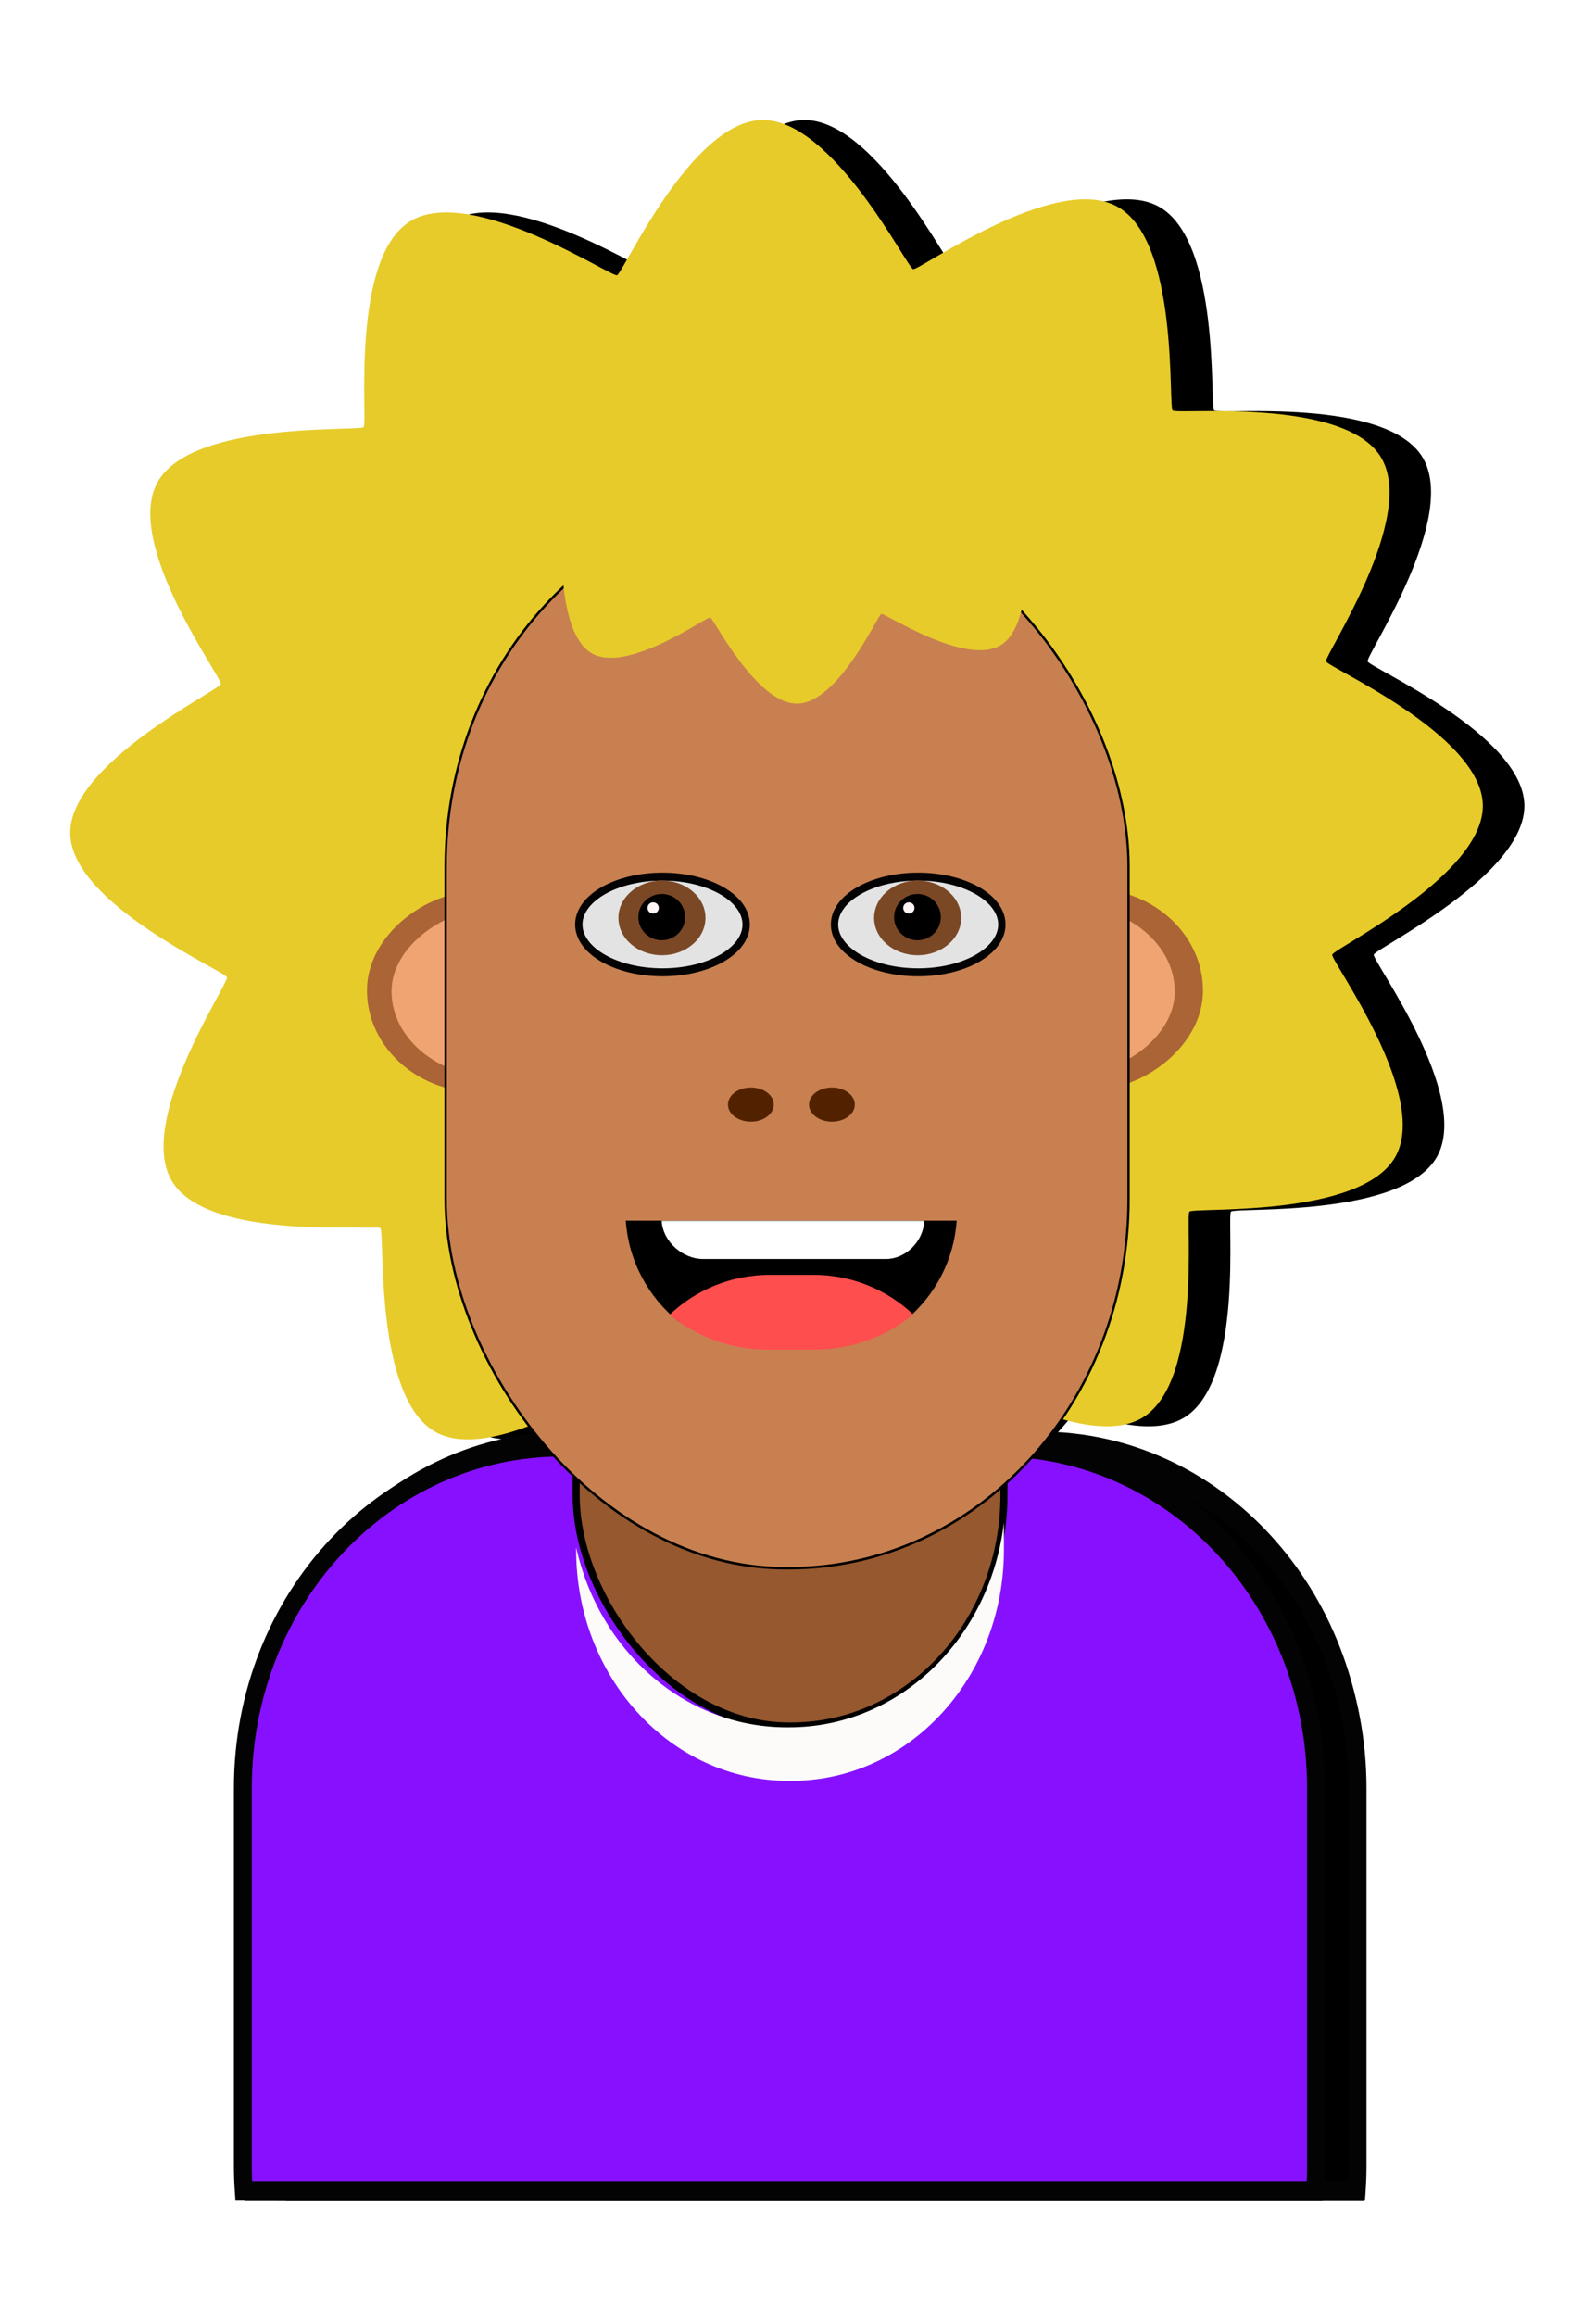 <?xml version="1.0" encoding="UTF-8" standalone="no"?>
<!-- Created with Inkscape (http://www.inkscape.org/) -->

<svg
   width="31.33mm"
   height="45.443mm"
   viewBox="0 0 52.216 75.738"
   version="1.1"
   id="svg39365"
   inkscape:version="1.2.1 (9c6d41e410, 2022-07-14)"
   sodipodi:docname="avatar_34.svg"
   xmlns:inkscape="http://www.inkscape.org/namespaces/inkscape"
   xmlns:sodipodi="http://sodipodi.sourceforge.net/DTD/sodipodi-0.dtd"
   xmlns="http://www.w3.org/2000/svg"
   xmlns:svg="http://www.w3.org/2000/svg">
  <sodipodi:namedview
     id="namedview39367"
     pagecolor="#ffffff"
     bordercolor="#000000"
     borderopacity="0.25"
     inkscape:showpageshadow="2"
     inkscape:pageopacity="0.0"
     inkscape:pagecheckerboard="0"
     inkscape:deskcolor="#d1d1d1"
     inkscape:document-units="mm"
     showgrid="false"
     inkscape:zoom="2.9825758"
     inkscape:cx="1.1734823"
     inkscape:cy="71.750062"
     inkscape:window-width="1920"
     inkscape:window-height="1017"
     inkscape:window-x="-8"
     inkscape:window-y="-8"
     inkscape:window-maximized="1"
     inkscape:current-layer="g44632" />
  <defs
     id="defs39362">
    <inkscape:path-effect
       effect="fillet_chamfer"
       id="path-effect14430"
       is_visible="true"
       lpeversion="1"
       nodesatellites_param="F,0,0,1,0,0,0,1 @ F,0,1,1,0,1.255,0,1 @ F,0,0,1,0,1.255,0,1 @ F,0,0,1,0,0,0,1"
       unit="px"
       method="auto"
       mode="F"
       radius="0"
       chamfer_steps="1"
       flexible="false"
       use_knot_distance="true"
       apply_no_radius="true"
       apply_with_radius="true"
       only_selected="false"
       hide_knots="false" />
    <inkscape:path-effect
       effect="fillet_chamfer"
       id="path-effect16060"
       is_visible="true"
       lpeversion="1"
       nodesatellites_param="F,0,0,1,0,0,0,1 @ F,0,1,1,0,1.255,0,1 @ F,0,0,1,0,1.255,0,1 @ F,0,0,1,0,0,0,1"
       unit="px"
       method="auto"
       mode="F"
       radius="0"
       chamfer_steps="1"
       flexible="false"
       use_knot_distance="true"
       apply_no_radius="true"
       apply_with_radius="true"
       only_selected="false"
       hide_knots="false" />
    <inkscape:path-effect
       effect="fillet_chamfer"
       id="path-effect16060-7"
       is_visible="true"
       lpeversion="1"
       nodesatellites_param="F,0,0,1,0,0,0,1 @ F,0,1,1,0,1.255,0,1 @ F,0,0,1,0,1.255,0,1 @ F,0,0,1,0,0,0,1"
       unit="px"
       method="auto"
       mode="F"
       radius="0"
       chamfer_steps="1"
       flexible="false"
       use_knot_distance="true"
       apply_no_radius="true"
       apply_with_radius="true"
       only_selected="false"
       hide_knots="false" />
    <filter
       inkscape:collect="always"
       style="color-interpolation-filters:sRGB"
       id="filter14795"
       x="-0.01"
       y="-0.007"
       width="1.02"
       height="1.018">
      <feGaussianBlur
         inkscape:collect="always"
         stdDeviation="0.211"
         id="feGaussianBlur14797" />
    </filter>
  </defs>
  <g
     inkscape:label="Layer 1"
     inkscape:groupmode="layer"
     id="layer1"
     transform="translate(-81.297,-124.553)">
    <g
       id="g14887"
       transform="matrix(0.994,0,0,0.983,0.894,2.77)">
      <g
         id="g44632"
         transform="matrix(0.999,0,0,1.097,0.057,-17.56)">
        <g
           id="g58937"
           transform="matrix(0.926,0,0,0.926,7.952,12.15)">
          <g
             id="g14424"
             transform="translate(1.479)"
             style="mix-blend-mode:normal;fill:#000000;fill-opacity:1;filter:url(#filter14795)">
            <g
               id="g14344"
               transform="matrix(0.948,0,0,0.923,64.899,62.263)"
               style="fill:#000000;fill-opacity:1">
              <rect
                 style="fill:#000000;fill-opacity:1;stroke-width:0.104"
                 id="rect14340"
                 width="9.157"
                 height="13.925"
                 x="100.169"
                 y="-39.611"
                 ry="4.797"
                 transform="matrix(0,1,-1,-0.014,0,0)"
                 inkscape:transform-center-x="-0.18754404"
                 inkscape:transform-center-y="0.0026622334" />
              <rect
                 style="fill:#000000;fill-opacity:1;stroke-width:0.104"
                 id="rect14342"
                 width="9.157"
                 height="13.925"
                 x="99.667"
                 y="-62.5"
                 ry="4.797"
                 transform="matrix(0,1,-1,-0.014,0,0)"
                 inkscape:transform-center-x="-0.18754404"
                 inkscape:transform-center-y="0.0026622334" />
            </g>
            <ellipse
               style="fill:#000000;fill-opacity:1;fill-rule:evenodd;stroke-width:0.282"
               id="ellipse14346"
               cx="119.974"
               cy="159.044"
               rx="3.377"
               ry="3.36" />
            <ellipse
               style="fill:#000000;fill-opacity:1;fill-rule:evenodd;stroke-width:0.265"
               id="ellipse14348"
               cx="93.158"
               cy="159.11"
               rx="3.168"
               ry="3.152" />
            <path
               id="path14350"
               style="fill:#000000;fill-opacity:1;stroke-width:0.157"
               d="m 106.255,168.235 c -2.248,0 -4.226,1.111 -5.419,2.816 1.402,0.905 3.075,1.429 4.875,1.429 h 2.694 c 1.91,0 3.677,-0.591 5.129,-1.599 -1.203,-1.609 -3.123,-2.646 -5.296,-2.646 z" />
            <rect
               style="fill:#000000;fill-opacity:1;stroke-width:0.16"
               id="rect14352"
               width="15.524"
               height="19.571"
               x="94.975"
               y="161.274"
               ry="6.742"
               transform="matrix(1,0,0.023,1,0,0)" />
            <path
               id="path14354"
               style="fill:#000000;fill-opacity:1;stroke:#030303;stroke-width:0.733;stroke-dasharray:none;stroke-opacity:1"
               d="m 99.022,173.373 c -6.218,0 -11.224,5.006 -11.224,11.224 v 12.397 c 0,0.281 0.01,0.56 0.03,0.836 h 37.674 c 0.02,-0.276 0.03,-0.554 0.03,-0.836 v -12.397 c 0,-6.218 -5.006,-11.224 -11.224,-11.224 z" />
            <rect
               style="fill:#000000;fill-opacity:1;stroke:#030303;stroke-width:0.626;stroke-dasharray:none;stroke-opacity:1"
               id="rect14356"
               width="11.981"
               height="21.453"
               x="100.942"
               y="176.376"
               ry="0" />
            <path
               id="path14358"
               style="fill:#000000;fill-opacity:1;stroke:#030303;stroke-width:0.636;stroke-dasharray:none;stroke-opacity:1"
               d="m 98.788,173.505 c -6.292,0 -11.357,4.987 -11.357,11.181 v 12.35 c 0,0.28 0.011,0.558 0.031,0.832 h 38.121 c 0.02,-0.275 0.031,-0.552 0.031,-0.832 v -12.35 c 0,-6.194 -5.065,-11.181 -11.357,-11.181 z" />
            <rect
               style="fill:#000000;fill-opacity:1;stroke:#000000;stroke-width:0.252;stroke-dasharray:none;stroke-opacity:1"
               id="rect14360"
               width="15.22"
               height="21.964"
               x="99.291"
               y="160.694"
               ry="7.566" />
            <path
               id="path14362"
               style="fill:#000000;fill-opacity:1;stroke-width:0.363"
               d="m 125.972,147.785 c 0.064,0.199 5.525,2.391 5.578,4.698 0.052,2.307 -5.305,4.703 -5.359,4.905 -0.054,0.202 3.473,4.589 2.253,6.61 -1.22,2.022 -7.174,1.656 -7.332,1.805 -0.158,0.15 0.49,5.556 -1.676,6.751 -2.166,1.195 -7.121,-1.835 -7.34,-1.777 -0.219,0.058 -2.624,5.035 -5.155,5.083 -2.531,0.048 -5.16,-4.835 -5.382,-4.884 -0.221,-0.05 -5.035,3.165 -7.253,2.053 -2.218,-1.112 -1.817,-6.538 -1.981,-6.682 -0.164,-0.144 -6.097,0.447 -7.408,-1.527 -1.311,-1.974 2.014,-6.49 1.95,-6.69 -0.064,-0.199 -5.525,-2.391 -5.578,-4.698 -0.052,-2.307 5.305,-4.703 5.359,-4.905 0.054,-0.202 -3.473,-4.589 -2.253,-6.61 1.22,-2.022 7.174,-1.656 7.332,-1.805 0.158,-0.15 -0.49,-5.556 1.676,-6.751 2.166,-1.195 7.121,1.835 7.34,1.777 0.219,-0.058 2.624,-5.035 5.155,-5.083 2.531,-0.048 5.16,4.835 5.382,4.884 0.221,0.05 5.035,-3.165 7.253,-2.053 2.218,1.112 1.817,6.538 1.981,6.682 0.164,0.144 6.097,-0.447 7.408,1.527 1.311,1.974 -2.014,6.49 -1.95,6.69 z"
               sodipodi:nodetypes="sasasasasasasasasasasasas" />
            <g
               id="g14368"
               transform="matrix(0.808,0,0,0.717,71.093,83.194)"
               style="fill:#000000;fill-opacity:1">
              <rect
                 style="fill:#000000;fill-opacity:1;stroke-width:0.104"
                 id="rect14364"
                 width="9.157"
                 height="13.925"
                 x="100.169"
                 y="-39.611"
                 ry="4.797"
                 transform="matrix(0,1,-1,-0.014,0,0)"
                 inkscape:transform-center-x="-0.18754404"
                 inkscape:transform-center-y="0.0026622334" />
              <rect
                 style="fill:#000000;fill-opacity:1;stroke-width:0.104"
                 id="rect14366"
                 width="9.157"
                 height="13.925"
                 x="99.667"
                 y="-62.5"
                 ry="4.797"
                 transform="matrix(0,1,-1,-0.014,0,0)"
                 inkscape:transform-center-x="-0.18754404"
                 inkscape:transform-center-y="0.0026622334" />
            </g>
            <g
               id="g14374"
               transform="matrix(0.757,0,0,0.604,73.277,95.105)"
               style="fill:#000000;fill-opacity:1">
              <rect
                 style="fill:#000000;fill-opacity:1;stroke-width:0.104"
                 id="rect14370"
                 width="9.157"
                 height="13.925"
                 x="100.169"
                 y="-39.611"
                 ry="4.797"
                 transform="matrix(0,1,-1,-0.014,0,0)"
                 inkscape:transform-center-x="-0.18754404"
                 inkscape:transform-center-y="0.0026622334" />
              <rect
                 style="fill:#000000;fill-opacity:1;stroke-width:0.104"
                 id="rect14372"
                 width="9.157"
                 height="13.925"
                 x="99.667"
                 y="-62.5"
                 ry="4.797"
                 transform="matrix(0,1,-1,-0.014,0,0)"
                 inkscape:transform-center-x="-0.18754404"
                 inkscape:transform-center-y="0.0026622334" />
            </g>
            <rect
               style="fill:#000000;fill-opacity:1;stroke:#000000;stroke-width:0.375;stroke-dasharray:none;stroke-opacity:1"
               id="rect14376"
               width="22.542"
               height="32.531"
               x="95.525"
               y="143.684"
               ry="11.207" />
            <ellipse
               style="fill:#000000;fill-opacity:1;stroke-width:0.084"
               id="ellipse14378"
               cx="105.507"
               cy="162.298"
               rx="0.815"
               ry="0.56" />
            <ellipse
               style="fill:#000000;fill-opacity:1;stroke-width:0.084"
               id="ellipse14380"
               cx="108.39"
               cy="162.298"
               rx="0.815"
               ry="0.56" />
            <ellipse
               style="fill:#000000;fill-opacity:1;stroke:#030303;stroke-width:0.261;stroke-dasharray:none;stroke-opacity:1"
               id="ellipse14382"
               cx="-102.362"
               cy="156.4"
               rx="2.977"
               ry="1.567"
               transform="scale(-1,1)" />
            <ellipse
               style="fill:#000000;fill-opacity:1;fill-rule:evenodd;stroke-width:0.235"
               id="ellipse14384"
               cx="102.343"
               cy="156.184"
               rx="1.549"
               ry="1.223" />
            <ellipse
               style="fill:#000000;fill-opacity:1;fill-rule:evenodd;stroke-width:0.135"
               id="ellipse14386"
               cx="102.336"
               cy="156.159"
               rx="0.832"
               ry="0.758" />
            <ellipse
               style="fill:#000000;fill-opacity:1;fill-rule:evenodd;stroke-width:0.406"
               id="ellipse14388"
               cx="-102.03"
               cy="155.858"
               transform="scale(-1,1)"
               rx="0.201"
               ry="0.184" />
            <path
               id="path14390"
               style="fill:#000000;fill-opacity:1;stroke-width:0.21"
               d="m 93.724,137.871 c 0.867,0.577 1.825,0.988 1.845,1.051 0.037,0.115 -1.884,2.725 -1.127,3.866 0.758,1.141 4.185,0.799 4.28,0.882 0.095,0.083 -0.137,3.219 1.145,3.861 1.282,0.643 4.064,-1.215 4.191,-1.186 0.128,0.029 1.647,2.85 3.11,2.822 1.463,-0.028 2.853,-2.904 2.979,-2.937 0.126,-0.034 2.99,1.718 4.242,1.027 1.252,-0.69 0.877,-3.815 0.968,-3.901 0.091,-0.087 3.531,0.125 4.236,-1.043 0.705,-1.168 -1.333,-3.703 -1.302,-3.819 0.012,-0.045 0.477,-0.278 1.043,-0.622 z" />
            <path
               id="path14392"
               style="fill:#000000;fill-opacity:1;stroke-width:0.168"
               d="m 114.51,175.989 c -0.489,3.791 -3.711,6.702 -7.639,6.702 h -0.089 c -3.645,0 -6.681,-2.507 -7.492,-5.897 v 0.083 c 0,4.192 3.375,7.567 7.567,7.567 h 0.087 c 4.192,0 7.566,-3.375 7.566,-7.567 z" />
            <ellipse
               style="fill:#000000;fill-opacity:1;fill-rule:evenodd;stroke-width:0.421"
               id="ellipse14394"
               cx="107.152"
               cy="185.538"
               rx="2.301"
               ry="1.502" />
            <ellipse
               style="fill:#000000;fill-opacity:1;fill-rule:evenodd;stroke-width:0.421"
               id="ellipse14396"
               cx="112.068"
               cy="183.584"
               rx="2.301"
               ry="1.502" />
            <ellipse
               style="fill:#000000;fill-opacity:1;fill-rule:evenodd;stroke-width:0.421"
               id="ellipse14398"
               cx="102.34"
               cy="183.584"
               rx="2.301"
               ry="1.502" />
            <ellipse
               style="fill:#000000;fill-opacity:1;fill-rule:evenodd;stroke-width:0.341"
               id="ellipse14400"
               cx="98.888"
               cy="180.152"
               rx="1.863"
               ry="1.216" />
            <ellipse
               style="fill:#000000;fill-opacity:1;fill-rule:evenodd;stroke-width:0.341"
               id="ellipse14402"
               cx="114.893"
               cy="180.152"
               rx="1.863"
               ry="1.216" />
            <ellipse
               style="fill:#000000;fill-opacity:1;fill-rule:evenodd;stroke-width:0.421"
               id="ellipse14404"
               cx="107.23"
               cy="189.256"
               rx="0.497"
               ry="0.453" />
            <ellipse
               style="fill:#000000;fill-opacity:1;fill-rule:evenodd;stroke-width:0.421"
               id="ellipse14406"
               cx="107.335"
               cy="192.498"
               rx="0.497"
               ry="0.453" />
            <ellipse
               style="fill:#000000;fill-opacity:1;fill-rule:evenodd;stroke-width:0.421"
               id="ellipse14408"
               cx="107.335"
               cy="195.453"
               rx="0.497"
               ry="0.453" />
            <path
               id="path14410"
               style="fill:#000000;fill-opacity:1;stroke-width:0.116"
               d="m 101.056,166.099 c 0.1,1.339 0.813,2.52 1.887,3.313 0.897,-0.699 2.063,-1.12 3.341,-1.12 h 1.541 c 1.226,0 2.348,0.387 3.229,1.035 1.011,-0.791 1.679,-1.935 1.775,-3.228 z" />
            <path
               id="path14412"
               style="fill:#000000;fill-opacity:1;stroke-width:0.124"
               d="m 106.184,167.873 c -1.389,0 -2.645,0.498 -3.568,1.308 0.95,0.714 2.168,1.142 3.501,1.142 h 1.65 c 1.339,0 2.563,-0.432 3.515,-1.152 -0.922,-0.805 -2.173,-1.298 -3.556,-1.298 z" />
            <path
               id="path14414"
               style="fill:#000000;fill-opacity:1;stroke-width:0.123"
               d="m 102.333,166.106 c 3.4e-4,0.005 6.8e-4,0.009 0.001,0.014 0.052,0.69 0.773,1.235 1.466,1.235 l 6.512,-1e-5 c 0.693,0 1.324,-0.557 1.365,-1.247 4e-5,-7.2e-4 9e-5,-0.001 1.3e-4,-0.002 z"
               sodipodi:nodetypes="ccccc"
               inkscape:original-d="m 102.33319,166.1057 c 0.0267,0.36861 0.0993,0.83842 0.21225,1.24873 l 9.02145,-1e-5 c 0.11295,-0.41032 0.0839,-0.80277 0.11056,-1.24875 z"
               inkscape:path-effect="#path-effect14430" />
            <ellipse
               style="fill:#000000;fill-opacity:1;stroke:#030303;stroke-width:0.261;stroke-dasharray:none;stroke-opacity:1"
               id="ellipse14416"
               cx="-111.46"
               cy="156.4"
               rx="2.977"
               ry="1.567"
               transform="scale(-1,1)" />
            <ellipse
               style="fill:#000000;fill-opacity:1;fill-rule:evenodd;stroke-width:0.235"
               id="ellipse14418"
               cx="111.441"
               cy="156.184"
               rx="1.549"
               ry="1.223" />
            <ellipse
               style="fill:#000000;fill-opacity:1;fill-rule:evenodd;stroke-width:0.135"
               id="ellipse14420"
               cx="111.434"
               cy="156.159"
               rx="0.832"
               ry="0.758" />
            <ellipse
               style="fill:#000000;fill-opacity:1;fill-rule:evenodd;stroke-width:0.406"
               id="ellipse14422"
               cx="-111.128"
               cy="155.858"
               transform="scale(-1,1)"
               rx="0.201"
               ry="0.184" />
          </g>
          <g
             id="g15581"
             transform="matrix(0.948,0,0,0.923,64.899,62.263)"
             style="fill:#d38d5f;fill-opacity:1">
            <rect
               style="fill:#d38d5f;fill-opacity:1;stroke-width:0.104"
               id="rect15577"
               width="9.157"
               height="13.925"
               x="100.169"
               y="-39.611"
               ry="4.797"
               transform="matrix(0,1,-1,-0.014,0,0)"
               inkscape:transform-center-x="-0.18754404"
               inkscape:transform-center-y="0.0026622334" />
            <rect
               style="fill:#d38d5f;fill-opacity:1;stroke-width:0.104"
               id="rect15579"
               width="9.157"
               height="13.925"
               x="99.667"
               y="-62.5"
               ry="4.797"
               transform="matrix(0,1,-1,-0.014,0,0)"
               inkscape:transform-center-x="-0.18754404"
               inkscape:transform-center-y="0.0026622334" />
          </g>
          <ellipse
             style="fill:#a05a2c;fill-opacity:0.81;fill-rule:evenodd;stroke-width:0.282"
             id="ellipse16064"
             cx="119.974"
             cy="159.044"
             rx="3.377"
             ry="3.36" />
          <ellipse
             style="fill:#aa6435;fill-opacity:1;fill-rule:evenodd;stroke-width:0.265"
             id="path16062"
             cx="93.158"
             cy="159.11"
             rx="3.168"
             ry="3.152" />
          <path
             id="path15595"
             style="fill:#ff4e4e;fill-opacity:1;stroke-width:0.157"
             d="m 106.255,168.235 c -2.248,0 -4.226,1.111 -5.419,2.816 1.402,0.905 3.075,1.429 4.875,1.429 h 2.694 c 1.91,0 3.677,-0.591 5.129,-1.599 -1.203,-1.609 -3.123,-2.646 -5.296,-2.646 z" />
          <rect
             style="fill:#d38d5f;fill-opacity:1;stroke-width:0.16"
             id="rect15569"
             width="15.524"
             height="19.571"
             x="94.975"
             y="161.274"
             ry="6.742"
             transform="matrix(1,0,0.023,1,0,0)" />
          <path
             id="path15571"
             style="fill:#ffe680;fill-opacity:0.792;stroke:#030303;stroke-width:0.733;stroke-dasharray:none;stroke-opacity:1"
             d="m 99.022,173.373 c -6.218,0 -11.224,5.006 -11.224,11.224 v 12.397 c 0,0.281 0.01,0.56 0.03,0.836 h 37.674 c 0.02,-0.276 0.03,-0.554 0.03,-0.836 v -12.397 c 0,-6.218 -5.006,-11.224 -11.224,-11.224 z" />
          <rect
             style="fill:#f4e3d7;fill-opacity:1;stroke:#030303;stroke-width:0.626;stroke-dasharray:none;stroke-opacity:1"
             id="rect15573"
             width="11.981"
             height="21.453"
             x="100.942"
             y="176.376"
             ry="0" />
          <path
             id="path52332"
             style="fill:#8711ff;fill-opacity:1;stroke:#030303;stroke-width:0.636;stroke-dasharray:none;stroke-opacity:1"
             d="m 98.788,173.505 c -6.292,0 -11.357,4.987 -11.357,11.181 v 12.35 c 0,0.28 0.011,0.558 0.031,0.832 h 38.121 c 0.02,-0.275 0.031,-0.552 0.031,-0.832 v -12.35 c 0,-6.194 -5.065,-11.181 -11.357,-11.181 z" />
          <rect
             style="fill:#96582f;fill-opacity:1;stroke:#000000;stroke-width:0.252;stroke-dasharray:none;stroke-opacity:1"
             id="rect59424"
             width="15.22"
             height="21.964"
             x="99.291"
             y="160.694"
             ry="7.566" />
          <path
             id="path56135"
             style="fill:#e7cb2a;fill-opacity:1;stroke-width:0.363"
             d="m 125.972,147.785 c 0.064,0.199 5.525,2.391 5.578,4.698 0.052,2.307 -5.305,4.703 -5.359,4.905 -0.054,0.202 3.473,4.589 2.253,6.61 -1.22,2.022 -7.174,1.656 -7.332,1.805 -0.158,0.15 0.49,5.556 -1.676,6.751 -2.166,1.195 -7.121,-1.835 -7.34,-1.777 -0.219,0.058 -2.624,5.035 -5.155,5.083 -2.531,0.048 -5.16,-4.835 -5.382,-4.884 -0.221,-0.05 -5.035,3.165 -7.253,2.053 -2.218,-1.112 -1.817,-6.538 -1.981,-6.682 -0.164,-0.144 -6.097,0.447 -7.408,-1.527 -1.311,-1.974 2.014,-6.49 1.95,-6.69 -0.064,-0.199 -5.525,-2.391 -5.578,-4.698 -0.052,-2.307 5.305,-4.703 5.359,-4.905 0.054,-0.202 -3.473,-4.589 -2.253,-6.61 1.22,-2.022 7.174,-1.656 7.332,-1.805 0.158,-0.15 -0.49,-5.556 1.676,-6.751 2.166,-1.195 7.121,1.835 7.34,1.777 0.219,-0.058 2.624,-5.035 5.155,-5.083 2.531,-0.048 5.16,4.835 5.382,4.884 0.221,0.05 5.035,-3.165 7.253,-2.053 2.218,1.112 1.817,6.538 1.981,6.682 0.164,0.144 6.097,-0.447 7.408,1.527 1.311,1.974 -2.014,6.49 -1.95,6.69 z"
             sodipodi:nodetypes="sasasasasasasasasasasasas" />
          <g
             id="g11098"
             transform="matrix(0.808,0,0,0.717,71.093,83.194)"
             style="fill:#aa6435;fill-opacity:1">
            <rect
               style="fill:#aa6435;fill-opacity:1;stroke-width:0.104"
               id="rect11094"
               width="9.157"
               height="13.925"
               x="100.169"
               y="-39.611"
               ry="4.797"
               transform="matrix(0,1,-1,-0.014,0,0)"
               inkscape:transform-center-x="-0.18754404"
               inkscape:transform-center-y="0.0026622334" />
            <rect
               style="fill:#aa6435;fill-opacity:1;stroke-width:0.104"
               id="rect11096"
               width="9.157"
               height="13.925"
               x="99.667"
               y="-62.5"
               ry="4.797"
               transform="matrix(0,1,-1,-0.014,0,0)"
               inkscape:transform-center-x="-0.18754404"
               inkscape:transform-center-y="0.0026622334" />
          </g>
          <g
             id="g15581-2"
             transform="matrix(0.757,0,0,0.604,73.277,95.105)"
             style="fill:#efa472;fill-opacity:1">
            <rect
               style="fill:#efa472;fill-opacity:1;stroke-width:0.104"
               id="rect15577-2"
               width="9.157"
               height="13.925"
               x="100.169"
               y="-39.611"
               ry="4.797"
               transform="matrix(0,1,-1,-0.014,0,0)"
               inkscape:transform-center-x="-0.18754404"
               inkscape:transform-center-y="0.0026622334" />
            <rect
               style="fill:#efa472;fill-opacity:1;stroke-width:0.104"
               id="rect15579-7"
               width="9.157"
               height="13.925"
               x="99.667"
               y="-62.5"
               ry="4.797"
               transform="matrix(0,1,-1,-0.014,0,0)"
               inkscape:transform-center-x="-0.18754404"
               inkscape:transform-center-y="0.0026622334" />
          </g>
          <rect
             style="fill:#c88050;fill-opacity:1;stroke:#000000;stroke-width:0.082;stroke-dasharray:none;stroke-opacity:1"
             id="rect15591"
             width="24.298"
             height="35.065"
             x="94.647"
             y="142.417"
             ry="12.08" />
          <ellipse
             style="fill:#522200;fill-opacity:1;stroke-width:0.084"
             id="ellipse15605"
             cx="105.507"
             cy="162.298"
             rx="0.815"
             ry="0.56" />
          <ellipse
             style="fill:#522200;fill-opacity:1;stroke-width:0.084"
             id="ellipse16268"
             cx="108.39"
             cy="162.298"
             rx="0.815"
             ry="0.56" />
          <ellipse
             style="fill:#e3e3e3;fill-opacity:1;stroke:#030303;stroke-width:0.261;stroke-dasharray:none;stroke-opacity:1"
             id="ellipse16193-0"
             cx="-102.362"
             cy="156.4"
             rx="2.977"
             ry="1.567"
             transform="scale(-1,1)" />
          <ellipse
             style="fill:#7b4826;fill-opacity:1;fill-rule:evenodd;stroke-width:0.235"
             id="path37288-3"
             cx="102.343"
             cy="156.184"
             rx="1.549"
             ry="1.223" />
          <ellipse
             style="fill:#000000;fill-opacity:1;fill-rule:evenodd;stroke-width:0.135"
             id="path37772-4"
             cx="102.336"
             cy="156.159"
             rx="0.832"
             ry="0.758" />
          <ellipse
             style="fill:#fff4f4;fill-opacity:1;fill-rule:evenodd;stroke-width:0.406"
             id="circle37774-2"
             cx="-102.03"
             cy="155.858"
             transform="scale(-1,1)"
             rx="0.201"
             ry="0.184" />
          <path
             id="path75588"
             style="fill:#e7cb2a;fill-opacity:1;stroke-width:0.21"
             d="m 93.724,137.871 c 0.867,0.577 1.825,0.988 1.845,1.051 0.037,0.115 -1.884,2.725 -1.127,3.866 0.758,1.141 4.185,0.799 4.28,0.882 0.095,0.083 -0.137,3.219 1.145,3.861 1.282,0.643 4.064,-1.215 4.191,-1.186 0.128,0.029 1.647,2.85 3.11,2.822 1.463,-0.028 2.853,-2.904 2.979,-2.937 0.126,-0.034 2.99,1.718 4.242,1.027 1.252,-0.69 0.877,-3.815 0.968,-3.901 0.091,-0.087 3.531,0.125 4.236,-1.043 0.705,-1.168 -1.333,-3.703 -1.302,-3.819 0.012,-0.045 0.477,-0.278 1.043,-0.622 z" />
          <path
             id="rect59426"
             style="fill:#fdfbfa;fill-opacity:1;stroke-width:0.168"
             d="m 114.51,175.989 c -0.489,3.791 -3.711,6.702 -7.639,6.702 h -0.089 c -3.645,0 -6.681,-2.507 -7.492,-5.897 v 0.083 c 0,4.192 3.375,7.567 7.567,7.567 h 0.087 c 4.192,0 7.566,-3.375 7.566,-7.567 z" />
          <path
             id="path15593"
             style="fill:#000000;fill-opacity:1;stroke-width:0.116"
             d="m 101.056,166.099 c 0.1,1.339 0.813,2.52 1.887,3.313 0.897,-0.699 2.063,-1.12 3.341,-1.12 h 1.541 c 1.226,0 2.348,0.387 3.229,1.035 1.011,-0.791 1.679,-1.935 1.775,-3.228 z" />
          <path
             id="path15690"
             style="fill:#ff4e4e;fill-opacity:1;stroke-width:0.124"
             d="m 106.184,167.873 c -1.389,0 -2.645,0.498 -3.568,1.308 0.95,0.714 2.168,1.142 3.501,1.142 h 1.65 c 1.339,0 2.563,-0.432 3.515,-1.152 -0.922,-0.805 -2.173,-1.298 -3.556,-1.298 z" />
          <path
             id="path16056"
             style="fill:#ffffff;stroke-width:0.123"
             d="m 102.333,166.106 c 3.4e-4,0.005 6.8e-4,0.009 0.001,0.014 0.052,0.69 0.773,1.235 1.466,1.235 l 6.512,-1e-5 c 0.693,0 1.324,-0.557 1.365,-1.247 4e-5,-7.2e-4 9e-5,-0.001 1.3e-4,-0.002 z"
             sodipodi:nodetypes="ccccc"
             inkscape:original-d="m 102.33319,166.1057 c 0.0267,0.36861 0.0993,0.83842 0.21225,1.24873 l 9.02145,-1e-5 c 0.11295,-0.41032 0.0839,-0.80277 0.11056,-1.24875 z"
             inkscape:path-effect="#path-effect16060-7" />
          <ellipse
             style="fill:#e3e3e3;fill-opacity:1;stroke:#030303;stroke-width:0.261;stroke-dasharray:none;stroke-opacity:1"
             id="ellipse8822"
             cx="-111.46"
             cy="156.4"
             rx="2.977"
             ry="1.567"
             transform="scale(-1,1)" />
          <ellipse
             style="fill:#7b4826;fill-opacity:1;fill-rule:evenodd;stroke-width:0.235"
             id="ellipse8824"
             cx="111.441"
             cy="156.184"
             rx="1.549"
             ry="1.223" />
          <ellipse
             style="fill:#000000;fill-opacity:1;fill-rule:evenodd;stroke-width:0.135"
             id="ellipse8826"
             cx="111.434"
             cy="156.159"
             rx="0.832"
             ry="0.758" />
          <ellipse
             style="fill:#fff4f4;fill-opacity:1;fill-rule:evenodd;stroke-width:0.406"
             id="ellipse8828"
             cx="-111.128"
             cy="155.858"
             transform="scale(-1,1)"
             rx="0.201"
             ry="0.184" />
        </g>
      </g>
    </g>
  </g>
</svg>
